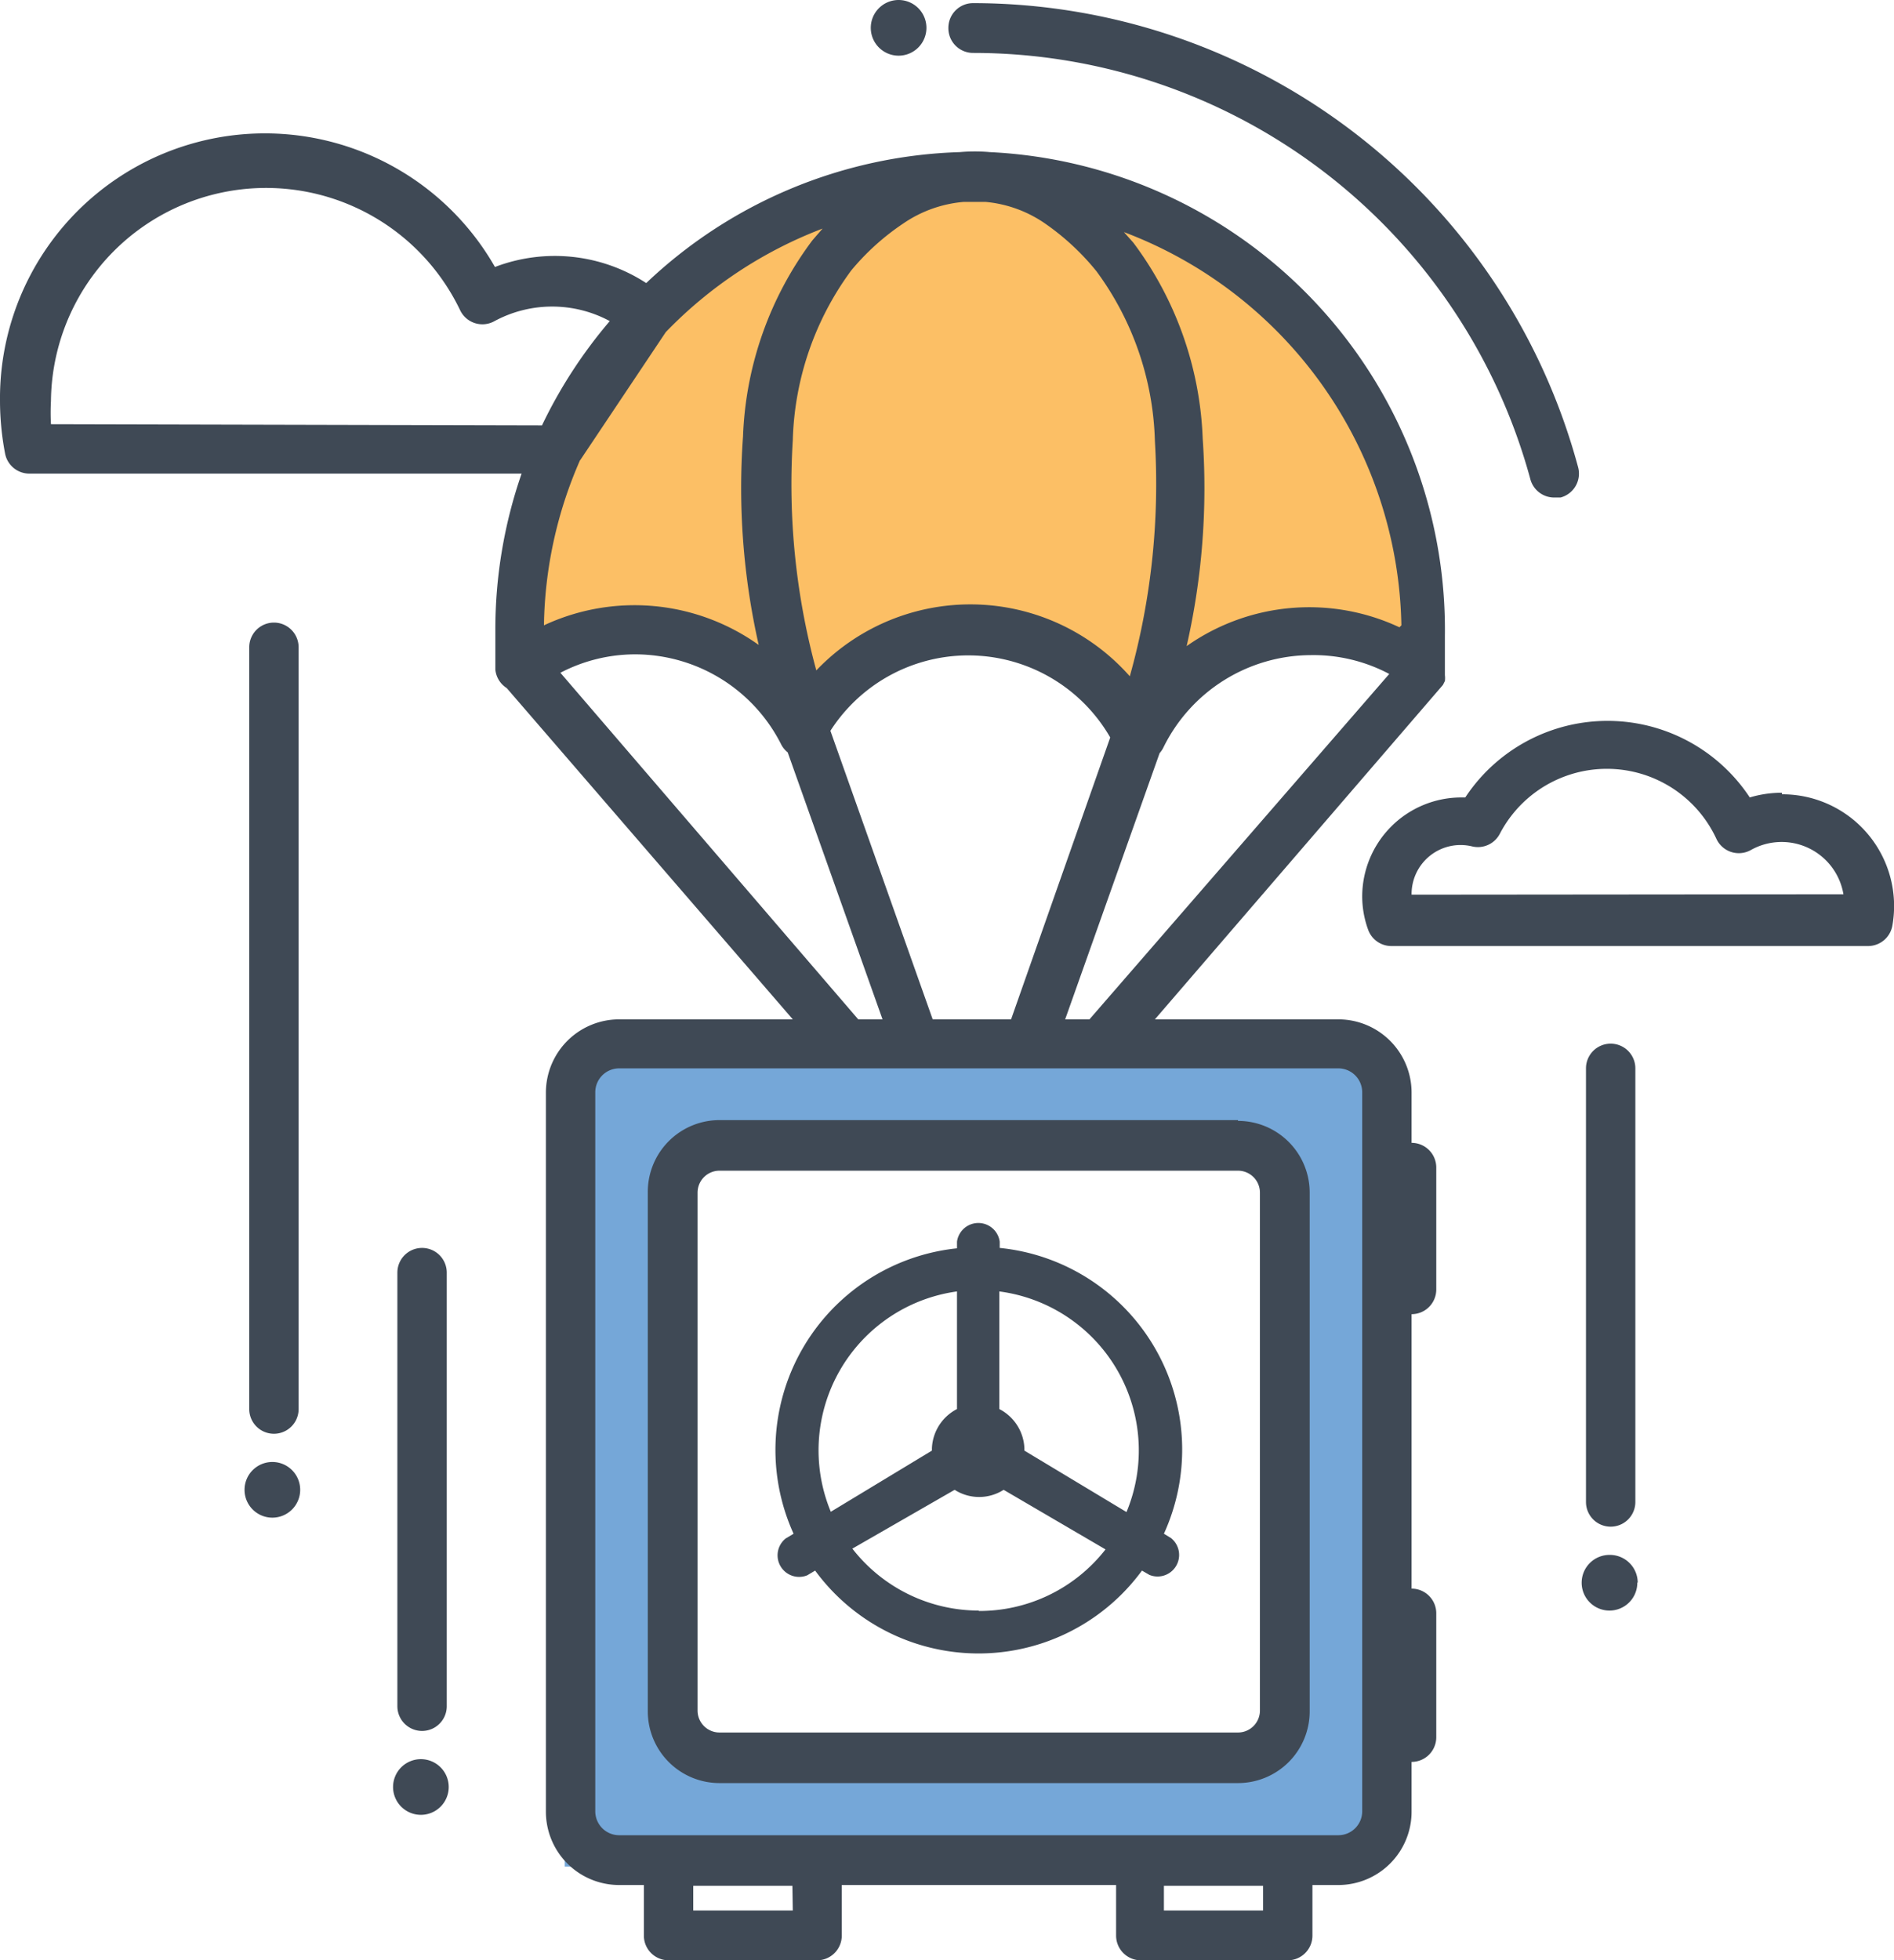 <svg xmlns="http://www.w3.org/2000/svg" viewBox="0 0 48.33 50">
      <defs>
            <style>.cls-1{fill:#75a7d8;}.cls-2{fill:#fcbf65;}.cls-3{fill:#3f4955;}</style>
      </defs>
      <g>
            <path class="cls-1" d="M15.05,26.82V47.61H35.84V26.82Zm18.2,17.9H18.33V29.5H33.25Z" transform="translate(-0.64)"/>
            <polygon class="cls-2" points="21.75 4.87 18.55 5.86 14.78 10.09 13.62 14.45 13.62 16.77 16.81 15.9 20.3 17.64 22.04 16.77 24.94 15.9 29 17.93 31.32 16.48 34.8 16.48 35.97 17.35 35.97 13.29 34.23 9.51 30.16 5.74 24.07 4.29 21.75 4.87"/>
            <path class="cls-3"
                  d="M46.11,20.22a2.85,2.85,0,0,0-.82.12,4.35,4.35,0,0,0-7.26,0h-.1a2.53,2.53,0,0,0-2.53,2.53,2.49,2.49,0,0,0,.15.84.63.63,0,0,0,.6.42H48.31a.63.63,0,0,0,.62-.53,2.85,2.85,0,0,0-2.82-3.34Zm-9.45,2.6a1.25,1.25,0,0,1,1.55-1.23.63.63,0,0,0,.7-.32,3.08,3.08,0,0,1,5.53.13.63.63,0,0,0,.88.28,1.6,1.6,0,0,1,2.36,1.13Zm0,6.32V27.86A1.87,1.87,0,0,0,34.79,26H30.11l7.35-8.53,0,0,0,0,.05-.1,0,0a.63.63,0,0,0,0-.15h0c0-.34,0-.68,0-1A12.2,12.2,0,0,0,25.9,3.88a4.37,4.37,0,0,0-.77,0,12.15,12.15,0,0,0-8,3.34,4.28,4.28,0,0,0-3.86-.41A6.76,6.76,0,0,0,.64,10.23a7.21,7.21,0,0,0,.13,1.34.63.63,0,0,0,.62.51H13.95a12.13,12.13,0,0,0-.67,4c0,.35,0,.69,0,1a.63.63,0,0,0,.29.47L20.87,26H16.44a1.87,1.87,0,0,0-1.87,1.87V46.21a1.87,1.87,0,0,0,1.87,1.87h.63v1.29a.63.63,0,0,0,.63.63h3.79a.63.63,0,0,0,.63-.63V48.08h7v1.29a.63.63,0,0,0,.63.63H33.5a.63.63,0,0,0,.63-.63V48.08h.66a1.87,1.87,0,0,0,1.87-1.87V44.94a.63.63,0,0,0,.63-.63V41.15a.63.63,0,0,0-.63-.63v-7a.63.63,0,0,0,.63-.63V29.78A.63.63,0,0,0,36.66,29.15ZM28.44,26h-.62l2.41-6.79a.63.63,0,0,0,.09-.13,4.21,4.21,0,0,1,3.77-2.37,4.13,4.13,0,0,1,2,.48Zm-2,0h-2l-2.61-7.36a4.18,4.18,0,0,1,7.14.17Zm9.91-10a5.43,5.43,0,0,0-5.43.48,18.14,18.14,0,0,0,.41-5.29,8.88,8.88,0,0,0-1.77-5l-.24-.27A10.94,10.94,0,0,1,36.4,15.95ZM23.69,5.7a3.2,3.2,0,0,1,1.54-.55h.56a3.17,3.17,0,0,1,1.53.56,6.3,6.3,0,0,1,1.3,1.21,7.64,7.64,0,0,1,1.49,4.33,18.23,18.23,0,0,1-.64,6,5.43,5.43,0,0,0-8-.15,18.06,18.06,0,0,1-.6-5.87,7.64,7.64,0,0,1,1.49-4.33A6.2,6.2,0,0,1,23.69,5.7ZM1.94,10.82a5.58,5.58,0,0,1,0-.59A5.49,5.49,0,0,1,12.38,7.91a.63.63,0,0,0,.88.28,3.1,3.1,0,0,1,2.94,0,12.22,12.22,0,0,0-1.73,2.66Zm13.51.91,2.18-3.26a11,11,0,0,1,4-2.64l-.26.3a8.88,8.88,0,0,0-1.77,5A18.16,18.16,0,0,0,20,16.45a5.46,5.46,0,0,0-5.48-.5A10.85,10.85,0,0,1,15.44,11.74Zm-.51,5.43a4.13,4.13,0,0,1,1.92-.47A4.18,4.18,0,0,1,20.58,19a.62.62,0,0,0,.16.19L23.16,26h-.62Zm5.93,31.57H18.33V48.1h2.53Zm12,0H30.34V48.1h2.53Zm2.53-2.53a.61.61,0,0,1-.61.61H16.44a.61.61,0,0,1-.61-.61V27.86a.61.61,0,0,1,.61-.61H34.79a.61.61,0,0,1,.61.61ZM26.15,31.83v-.16a.55.55,0,0,0-1.09,0v.17a5.17,5.17,0,0,0-4.17,7.28l-.2.12a.55.55,0,0,0,.55.94l.2-.12a5.17,5.17,0,0,0,8.34,0l.19.11a.55.55,0,0,0,.55-.94l-.18-.11a5.17,5.17,0,0,0-4.19-7.29Zm-4.31,6.73a4.09,4.09,0,0,1,3.22-5.62v3a1.18,1.18,0,0,0-.64,1s0,0,0,.06Zm3.78,2.52a4.09,4.09,0,0,1-3.23-1.58L25,38a1.16,1.16,0,0,0,1.25,0l2.6,1.52A4.08,4.08,0,0,1,25.61,41.09Zm3.77-2.51L26.78,37s0,0,0-.06a1.18,1.18,0,0,0-.64-1v-3a4.09,4.09,0,0,1,3.24,5.64Zm2.84-10H19a1.83,1.83,0,0,0-1.83,1.83V43.65A1.83,1.83,0,0,0,19,45.48H32.23a1.83,1.83,0,0,0,1.83-1.83V30.42A1.83,1.83,0,0,0,32.23,28.59Zm.56,15.06a.56.56,0,0,1-.56.56H19a.56.56,0,0,1-.56-.56V30.42a.56.56,0,0,1,.56-.56H32.23a.56.56,0,0,1,.56.56ZM22.86.71a.71.71,0,1,1,.71.71A.71.71,0,0,1,22.86.71ZM12.09,45.58a.71.71,0,1,1-.71-.71A.71.71,0,0,1,12.09,45.58Zm30.33-5.21a.71.71,0,1,1-.71-.71A.71.71,0,0,1,42.43,40.36ZM8.3,38a.71.71,0,1,1-.71-.71A.71.71,0,0,1,8.3,38ZM24.84.71a.63.63,0,0,1,.63-.63A16,16,0,0,1,40.91,11.92a.63.63,0,0,1-.45.77l-.16,0a.63.63,0,0,1-.61-.47A14.74,14.74,0,0,0,25.47,1.35.63.63,0,0,1,24.84.71ZM10.78,43.52V32.46a.63.63,0,1,1,1.26,0V43.52a.63.63,0,1,1-1.26,0Zm30.33-5.21V27.25a.63.63,0,1,1,1.26,0V38.31a.63.63,0,0,1-1.26,0ZM7,35.94V16.51a.63.63,0,0,1,1.26,0V35.94a.63.63,0,1,1-1.26,0Z"
                  transform="translate(-0.64)"/>
      </g>
</svg>
